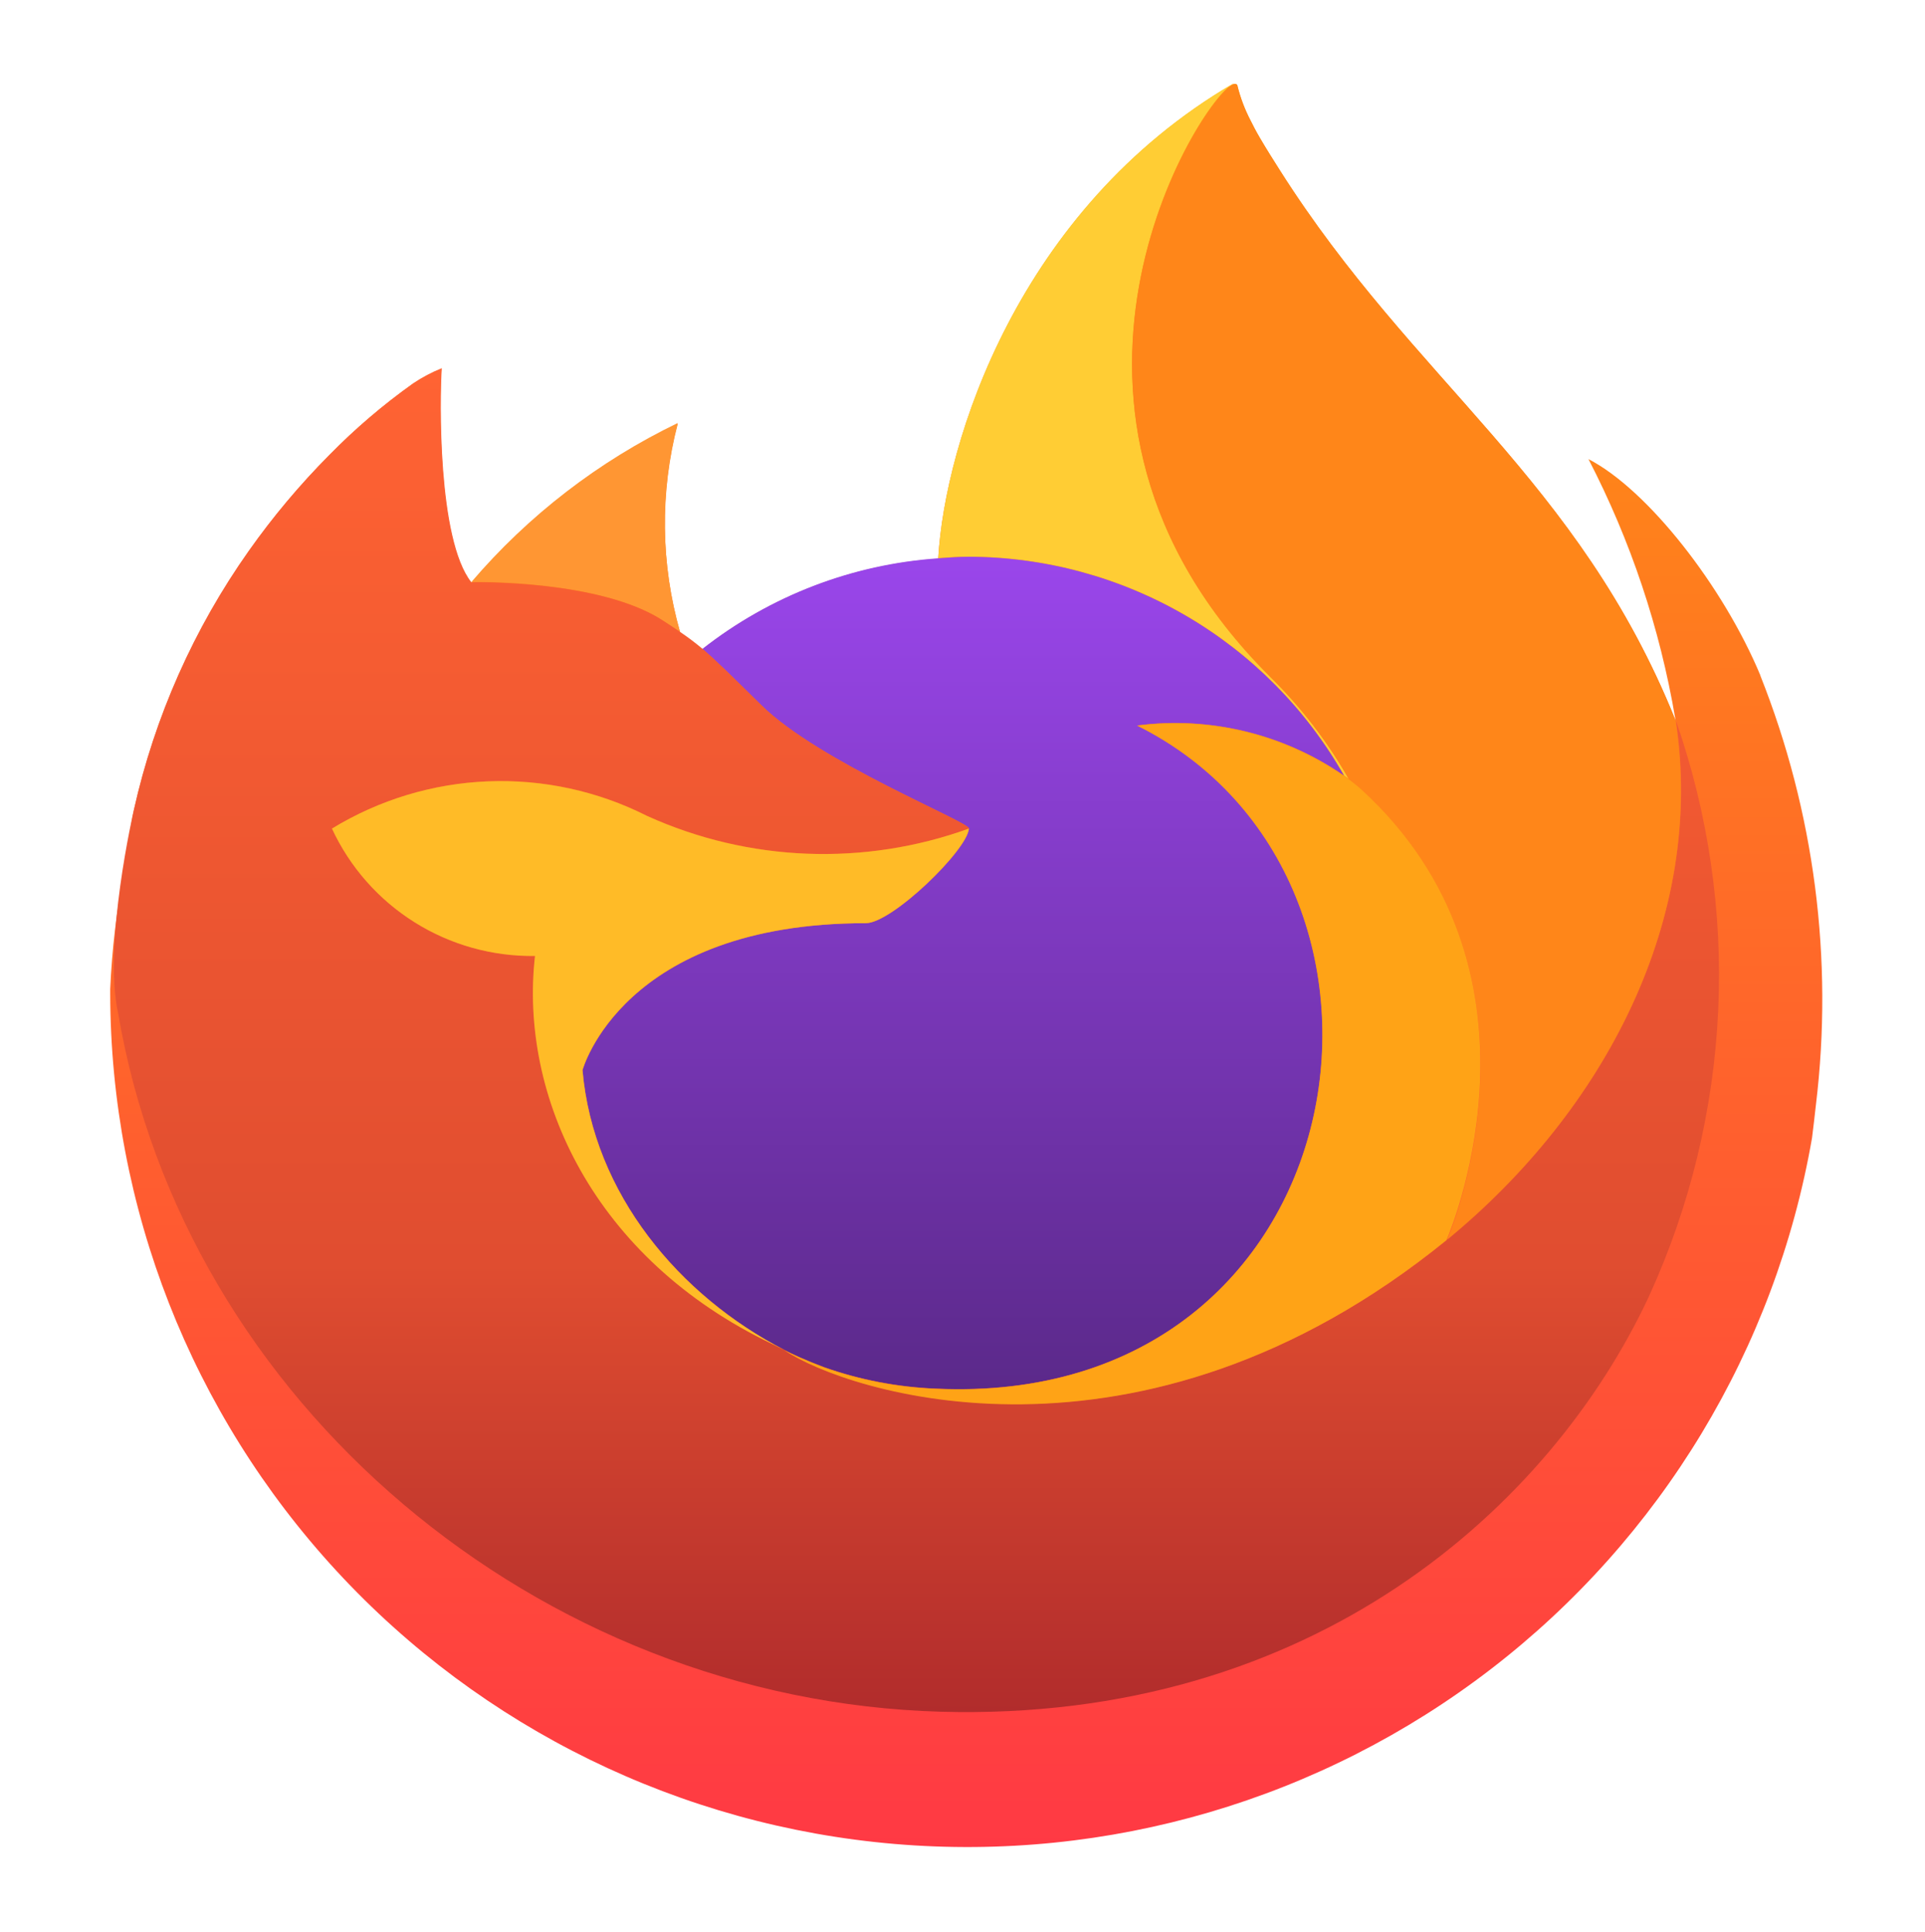 <svg width="275" height="276" viewBox="0 0 275 276" fill="none" xmlns="http://www.w3.org/2000/svg">
<g clip-path="url(#clip0)">
<path d="M251.488 96.492C246.167 83.726 235.375 69.943 226.923 65.585C232.951 77.227 237.134 89.731 239.323 102.65L239.346 102.856C225.501 68.434 202.023 54.556 182.849 24.335C181.879 22.806 180.909 21.275 179.965 19.659C179.424 18.736 178.991 17.904 178.616 17.138C177.82 15.603 177.207 13.979 176.789 12.302C176.79 12.225 176.762 12.15 176.711 12.091C176.659 12.033 176.588 11.996 176.511 11.987C176.436 11.966 176.356 11.966 176.281 11.987C176.264 11.987 176.24 12.016 176.221 12.016C176.202 12.023 176.161 12.046 176.133 12.061L176.181 11.972C145.424 29.93 134.988 63.177 134.028 79.807C121.745 80.649 110.002 85.163 100.329 92.76C99.32 91.907 98.266 91.11 97.17 90.372C94.38 80.632 94.261 70.325 96.826 60.524C85.53 65.981 75.494 73.716 67.351 83.24H67.294C62.44 77.121 62.781 56.893 63.059 52.669C61.623 53.244 60.253 53.97 58.971 54.833C54.687 57.883 50.681 61.304 47.003 65.057C42.81 69.296 38.981 73.877 35.556 78.753V78.768V78.753C27.684 89.883 22.1 102.458 19.127 115.751L18.963 116.558C18.732 117.632 17.901 123.013 17.759 124.182C17.759 124.271 17.74 124.359 17.731 124.45C16.659 130.006 15.995 135.632 15.744 141.284V141.913C15.788 172.476 27.323 201.911 48.071 224.406C68.818 246.9 97.27 260.819 127.807 263.413C158.344 266.006 188.746 257.086 213.009 238.415C237.272 219.743 253.633 192.678 258.86 162.562C259.065 160.987 259.233 159.427 259.416 157.836C261.938 137.049 259.207 115.963 251.473 96.497L251.488 96.492ZM110.357 192.077C110.929 192.351 111.466 192.647 112.053 192.909L112.139 192.969C111.545 192.685 110.951 192.39 110.357 192.083L110.357 192.077ZM239.357 102.881V102.762L239.379 102.896L239.357 102.881Z" fill="url(#paint0_linear)"/>
<path d="M191.996 110.777C192.261 110.963 192.508 111.149 192.757 111.335C189.681 105.896 185.852 100.916 181.383 96.543C143.325 58.584 171.409 14.236 176.145 11.983L176.193 11.908C145.436 29.867 135 63.114 134.041 79.744C135.469 79.64 136.885 79.527 138.344 79.527C149.257 79.547 159.971 82.448 169.395 87.937C178.819 93.425 186.617 101.304 191.997 110.773L191.996 110.777Z" fill="#FFCD34"/>
<path d="M138.414 118.363C138.211 121.401 127.45 131.877 123.687 131.877C88.868 131.877 83.215 152.883 83.215 152.883C84.757 170.571 97.116 185.139 112.056 192.846C112.739 193.198 113.431 193.517 114.123 193.829C115.321 194.359 116.52 194.849 117.718 195.298C122.846 197.108 128.217 198.141 133.651 198.364C194.683 201.218 206.504 125.582 162.462 103.636C172.852 102.288 183.374 104.835 191.987 110.785C186.606 101.316 178.808 93.437 169.384 87.948C159.96 82.46 149.247 79.559 138.334 79.539C136.88 79.539 135.459 79.658 134.03 79.756C121.748 80.598 110.004 85.112 100.332 92.708C102.199 94.284 104.307 96.388 108.746 100.752C117.055 108.915 138.364 117.372 138.412 118.364L138.414 118.363Z" fill="url(#paint1_linear)"/>
<path d="M94.625 88.607C95.617 89.236 96.435 89.785 97.152 90.28C94.362 80.54 94.243 70.233 96.808 60.432C85.513 65.889 75.476 73.624 67.333 83.148C67.93 83.134 85.692 82.815 94.624 88.606L94.625 88.607Z" fill="#FF9633"/>
<path d="M16.868 144.7C26.318 200.385 76.925 242.902 134.379 244.524C187.551 246.024 221.521 215.241 235.556 185.211C247.439 159.257 248.804 129.728 239.366 102.794V102.675C239.366 102.586 239.347 102.526 239.366 102.556L239.388 102.761C243.733 131.045 229.307 158.446 206.755 176.977L206.685 177.134C162.744 212.822 120.693 198.666 112.181 192.888C111.587 192.604 110.993 192.31 110.399 192.003C84.78 179.791 74.195 156.513 76.463 136.55C70.381 136.639 64.404 134.968 59.256 131.739C54.108 128.509 50.009 123.86 47.457 118.354C54.182 114.246 61.85 111.923 69.731 111.607C77.611 111.292 85.441 112.994 92.475 116.552C106.976 123.117 123.477 123.764 138.45 118.354C138.402 117.362 117.091 108.902 108.783 100.742C104.344 96.379 102.237 94.277 100.37 92.699C99.361 91.846 98.306 91.049 97.21 90.311C96.484 89.817 95.665 89.281 94.683 88.638C85.751 82.847 67.99 83.165 67.401 83.181H67.344C62.491 77.05 62.833 56.823 63.111 52.599C61.675 53.174 60.304 53.9 59.022 54.763C54.738 57.812 50.733 61.234 47.054 64.987C42.847 69.214 39.002 73.785 35.56 78.652V78.667V78.652C27.688 89.782 22.105 102.356 19.132 115.65C19.072 115.898 14.721 134.866 16.866 144.702L16.868 144.7Z" fill="url(#paint2_linear)"/>
<path d="M181.382 96.641C185.853 101.019 189.682 106.004 192.756 111.449C193.429 111.956 194.058 112.461 194.592 112.949C222.353 138.469 207.808 174.544 206.724 177.114C229.276 158.585 243.689 131.182 239.358 102.898C225.507 68.461 202.028 54.583 182.854 24.36C181.884 22.832 180.914 21.301 179.97 19.684C179.429 18.762 178.997 17.929 178.621 17.164C177.825 15.628 177.212 14.005 176.794 12.328C176.795 12.25 176.767 12.175 176.716 12.117C176.665 12.059 176.594 12.021 176.516 12.012C176.441 11.991 176.361 11.991 176.286 12.012C176.269 12.012 176.245 12.042 176.226 12.042C176.207 12.048 176.166 12.072 176.139 12.086C171.403 14.326 143.318 58.672 181.383 96.632L181.382 96.641Z" fill="#FF8619"/>
<path d="M194.564 112.859C194.03 112.371 193.402 111.867 192.729 111.36C192.479 111.174 192.233 110.988 191.967 110.802C183.354 104.852 172.833 102.305 162.443 103.653C206.487 125.613 194.669 201.235 133.632 198.381C128.197 198.158 122.827 197.125 117.699 195.315C116.5 194.868 115.302 194.379 114.103 193.847C113.412 193.531 112.72 193.217 112.037 192.863L112.123 192.923C120.634 198.717 162.673 212.872 206.626 177.169L206.697 177.012C207.793 174.46 222.339 138.375 194.564 112.864L194.564 112.859Z" fill="#FFA316"/>
<path d="M83.215 152.884C83.215 152.884 88.868 131.878 123.688 131.878C127.451 131.878 138.221 121.402 138.414 118.365C123.441 123.774 106.94 123.127 92.439 116.563C85.406 113.005 77.575 111.303 69.695 111.618C61.815 111.934 54.147 114.256 47.421 118.365C49.974 123.87 54.072 128.52 59.221 131.749C64.369 134.979 70.346 136.65 76.427 136.561C74.159 156.527 84.743 179.803 110.363 192.014C110.935 192.287 111.472 192.584 112.06 192.845C97.107 185.142 84.759 170.573 83.219 152.884L83.215 152.884Z" fill="#FFBB27"/>
</g>
<defs>
<linearGradient id="paint0_linear" x1="138.036" y1="11.971" x2="138.036" y2="263.853" gradientUnits="userSpaceOnUse">
<stop stop-color="#FF980E"/>
<stop offset="1" stop-color="#FF3944"/>
</linearGradient>
<linearGradient id="paint1_linear" x1="137.601" y1="79.539" x2="137.601" y2="198.442" gradientUnits="userSpaceOnUse">
<stop stop-color="#9A46EB"/>
<stop offset="1" stop-color="#5B298A"/>
</linearGradient>
<linearGradient id="paint2_linear" x1="130.923" y1="52.599" x2="130.923" y2="244.577" gradientUnits="userSpaceOnUse">
<stop stop-color="#FF6333"/>
<stop offset="0.667" stop-color="#E04D30"/>
<stop offset="1" stop-color="#B12C2C"/>
</linearGradient>
<clipPath id="clip0">
<rect width="275" height="276" fill="white"/>
</clipPath>
</defs>
</svg>

